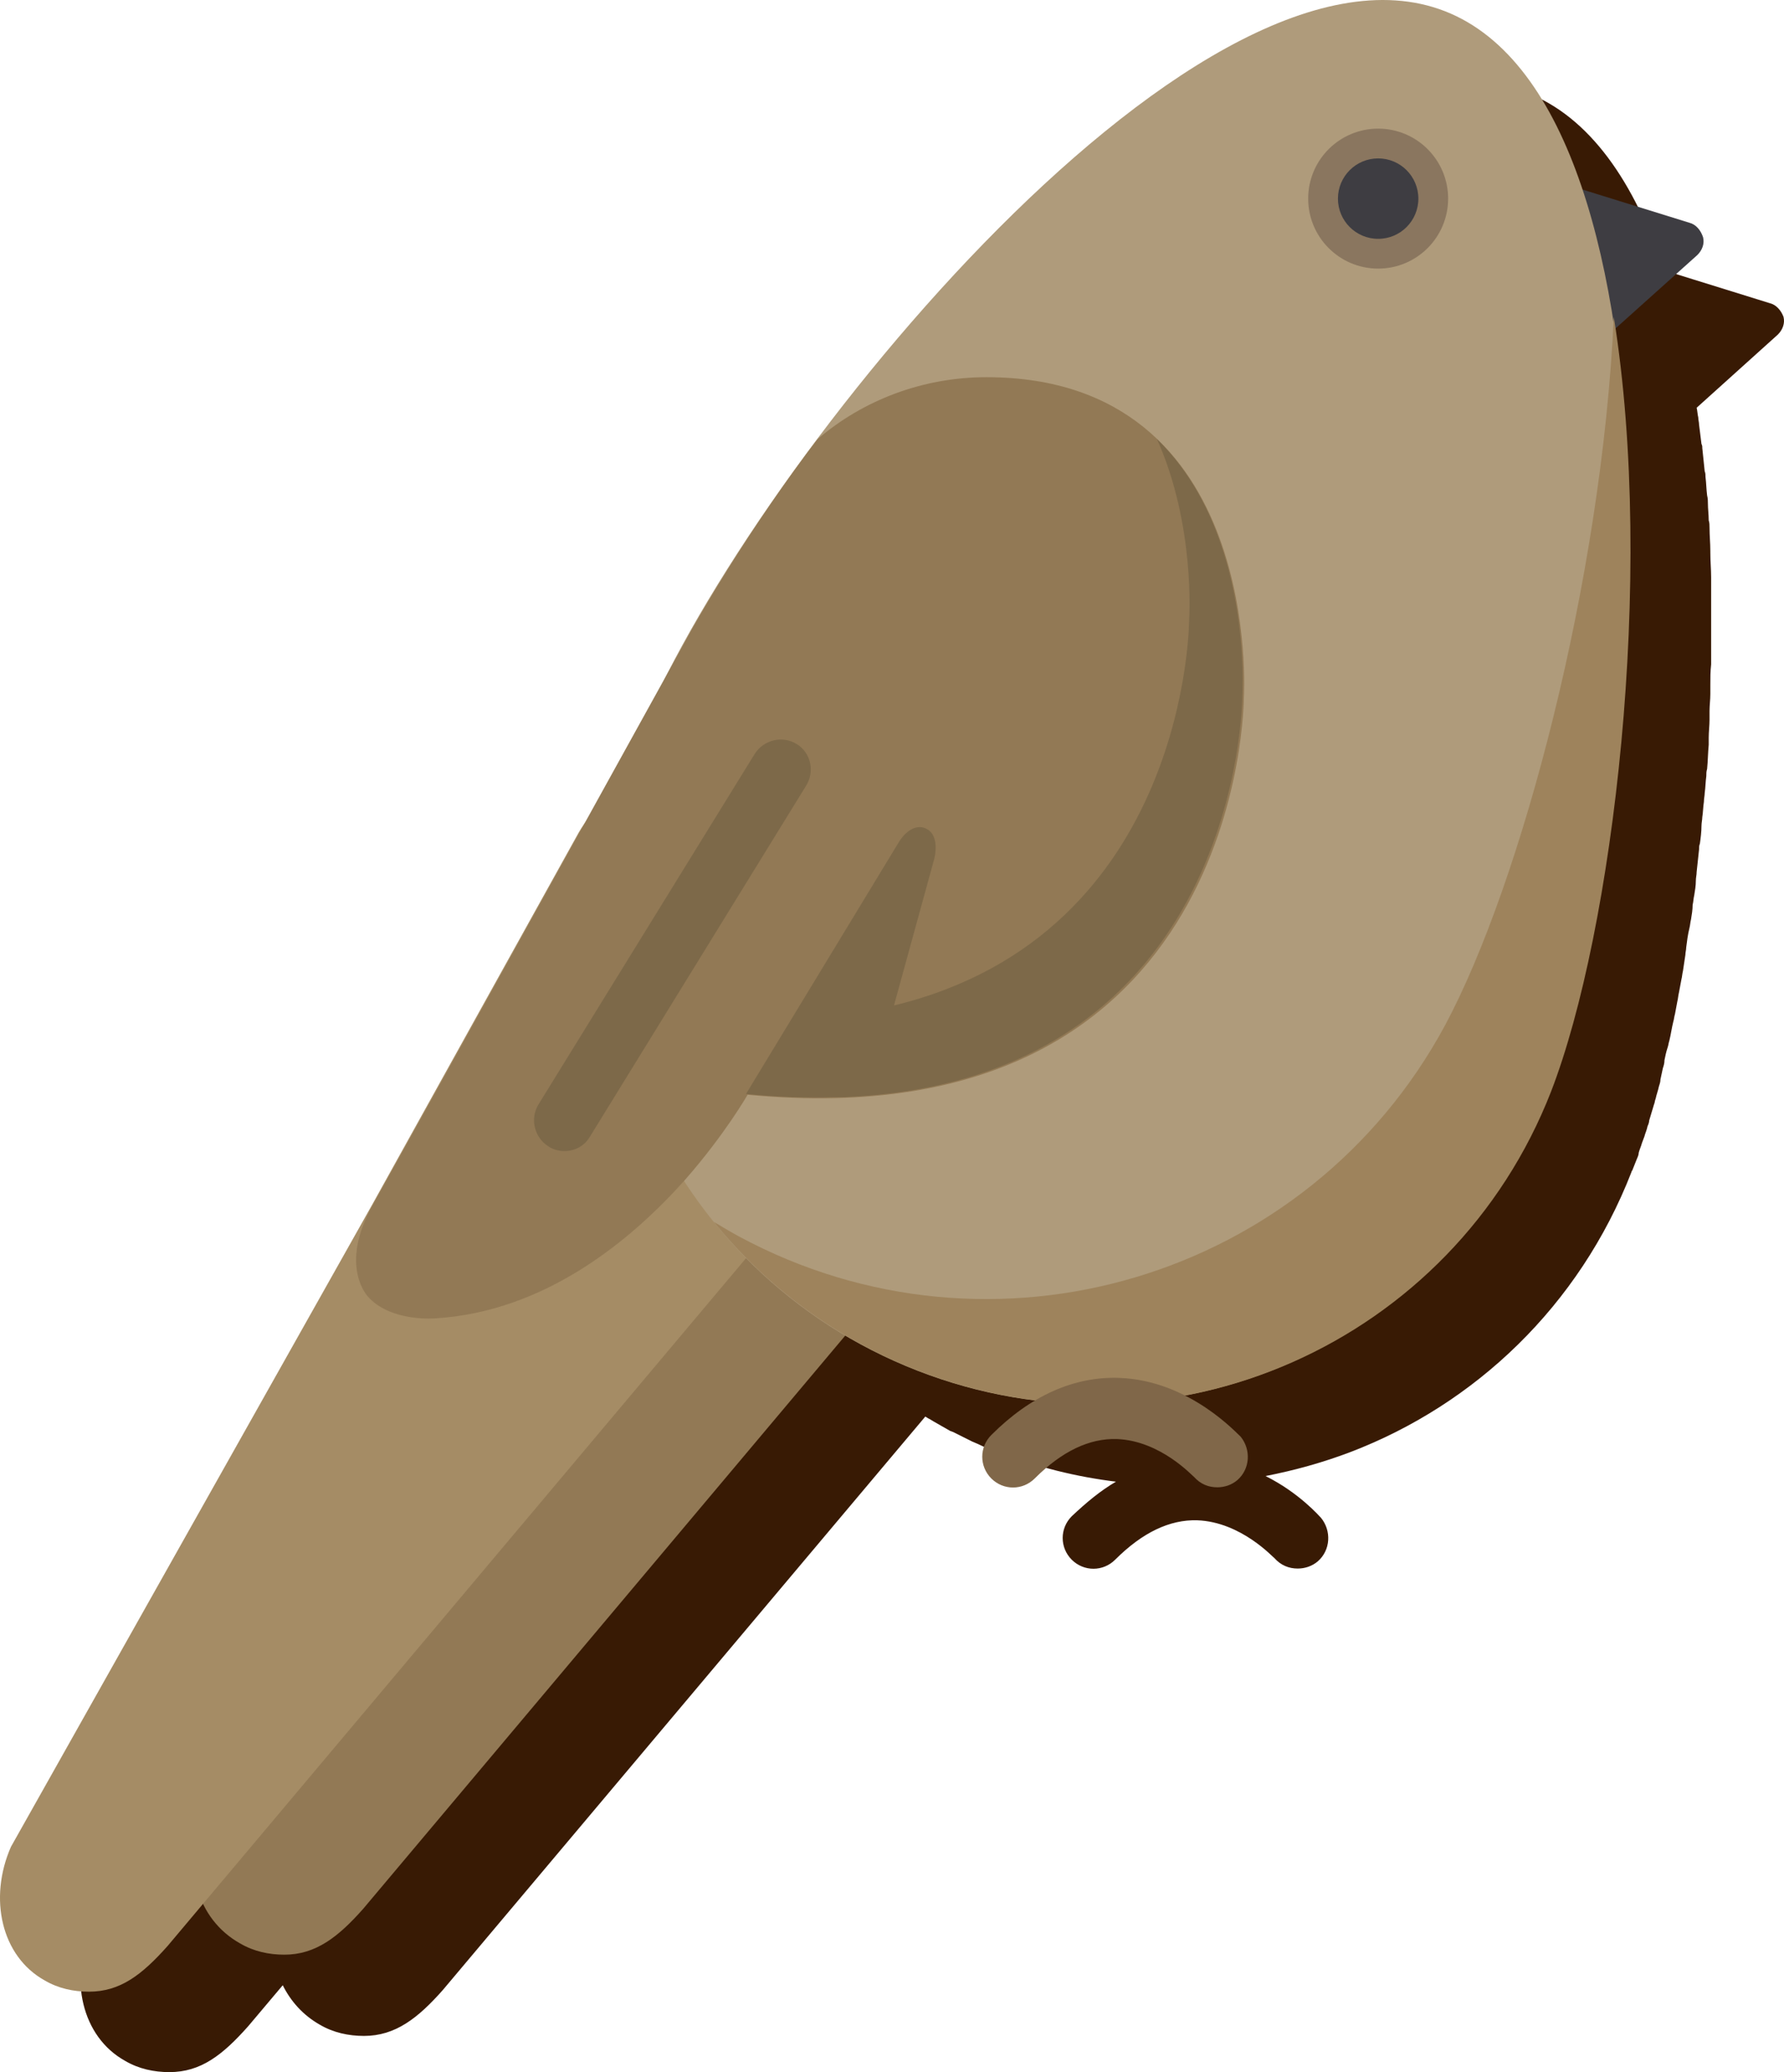 <?xml version="1.0" encoding="UTF-8" standalone="no"?>
<svg
   xmlns:dc="http://purl.org/dc/elements/1.1/"
   xmlns:cc="http://creativecommons.org/ns#"
   xmlns:rdf="http://www.w3.org/1999/02/22-rdf-syntax-ns#"
   xmlns:svg="http://www.w3.org/2000/svg"
   xmlns="http://www.w3.org/2000/svg"
   xml:space="preserve"
   enable-background="new 0 0 1400 980"
   viewBox="0 0 221.818 257.591"
   height="257.591"
   width="221.818"
   y="0px"
   x="0px"
   id="Layer_1"
   version="1.0"><defs
   id="defs267">
	
	
	
	
	
	
	
	

	
	
	
	
	
	
	
	
</defs>

<path
   d="m 220.056,37.691 -13.2,-4.1 c -3.6,-10.9 -9.2,-19.1 -17.1,-22.1 -21.6,-8.4 -55.2,22.8 -78.1,53.2 -0.3,0.4 -3.2,4.1 -7.2,10 -3.9,5.8 -7.4,11.4 -10.1,16.6 -2.4,4.3 -7,12.7 -12.3,22.3 0,0 0,0 0,0 l -25.8,46.2 -44.9,79.8 c -2.8,6.4 -1.2,13.6 4.2,16.6 1.7,1 3.6,1.4 5.5,1.4 3.9,0 6.6,-2.1 9.8,-5.7 l 4.3,-5.1 c 1,2 2.5,3.7 4.6,4.9 1.7,1 3.6,1.4 5.5,1.4 3.9,0 6.7,-2.2 9.8,-5.7 l 60,-71.3 c 0.1,0.1 0.2,0.1 0.3,0.2 0.2,0.1 0.4,0.2 0.7,0.4 0.7,0.4 1.4,0.8 2.1,1.2 0.1,0 0.2,0.1 0.3,0.1 0.8,0.4 1.6,0.8 2.4,1.2 0.2,0.1 0.5,0.2 0.7,0.3 0.8,0.4 1.6,0.7 2.4,1 0,0 0.1,0 0.1,0 4.9,1.9 9.8,3.1 14.7,3.7 -1.9,1.1 -3.7,2.6 -5.5,4.3 -1.5,1.5 -1.5,3.9 0,5.4 1.5,1.5 3.9,1.5 5.4,0 3.4,-3.4 6.8,-5 10.2,-4.9 5.5,0.2 9.5,4.7 9.6,4.7 0.8,0.9 1.8,1.3 2.9,1.3 0.9,0 1.8,-0.3 2.5,-0.9 1.6,-1.4 1.7,-3.8 0.4,-5.4 -0.2,-0.2 -2.7,-3.1 -6.9,-5.2 3.6,-0.7 7.2,-1.7 10.6,-3 15.4,-5.9 28.4,-18.1 34.9,-34.8 0,-0.1 0.1,-0.2 0.1,-0.2 0.2,-0.5 0.4,-1 0.6,-1.5 0.1,-0.2 0.2,-0.5 0.2,-0.7 0.1,-0.4 0.3,-0.8 0.4,-1.2 0.1,-0.3 0.2,-0.5 0.3,-0.8 0.1,-0.4 0.3,-0.8 0.4,-1.3 0.1,-0.2 0.2,-0.5 0.2,-0.7 0.2,-0.7 0.4,-1.3 0.6,-2 0.1,-0.2 0.1,-0.5 0.2,-0.7 0.1,-0.5 0.3,-1 0.4,-1.5 0.1,-0.3 0.2,-0.6 0.2,-0.9 0.1,-0.5 0.2,-0.9 0.3,-1.4 0.1,-0.3 0.2,-0.6 0.2,-1 0.1,-0.5 0.2,-1 0.4,-1.6 0.1,-0.3 0.1,-0.5 0.2,-0.8 0.2,-0.8 0.3,-1.6 0.5,-2.4 0.1,-0.3 0.1,-0.6 0.2,-0.9 0.1,-0.5 0.2,-1.1 0.3,-1.6 0.1,-0.4 0.1,-0.7 0.2,-1.1 0.1,-0.5 0.2,-1.1 0.3,-1.6 0.1,-0.4 0.1,-0.7 0.2,-1.1 0.1,-0.7 0.2,-1.3 0.3,-2 0,-0.3 0.1,-0.6 0.1,-0.9 0.1,-0.8 0.2,-1.6 0.4,-2.4 0.1,-0.4 0.1,-0.7 0.2,-1.1 0.1,-0.6 0.2,-1.2 0.2,-1.8 0.1,-0.4 0.1,-0.8 0.2,-1.2 0.1,-0.6 0.2,-1.2 0.2,-1.8 0,-0.4 0.1,-0.7 0.1,-1.1 0.1,-0.9 0.2,-1.9 0.3,-2.8 0,-0.2 0,-0.5 0.1,-0.7 0.1,-0.7 0.2,-1.5 0.2,-2.2 0,-0.4 0.1,-0.8 0.1,-1.1 0.1,-0.6 0.1,-1.3 0.2,-1.9 0,-0.4 0.1,-0.8 0.1,-1.1 0.1,-0.7 0.1,-1.4 0.2,-2.1 0,-0.3 0,-0.6 0.1,-0.9 0.1,-1 0.1,-2 0.2,-3 0,-0.3 0,-0.6 0,-0.9 0,-0.7 0.1,-1.5 0.1,-2.2 0,-0.4 0,-0.7 0,-1.1 0,-0.7 0.1,-1.4 0.1,-2.1 0,-0.4 0,-0.7 0,-1.1 0,-0.9 0,-1.7 0.1,-2.6 0,-0.2 0,-0.3 0,-0.5 0,-1 0,-2 0,-3.1 0,-0.3 0,-0.6 0,-0.9 0,-0.7 0,-1.5 0,-2.2 0,-0.3 0,-0.7 0,-1 0,-0.7 0,-1.5 0,-2.2 0,-0.3 0,-0.6 0,-0.9 0,-1 -0.1,-2 -0.1,-3.1 0,-0.1 0,-0.1 0,-0.2 0,-1 -0.1,-1.9 -0.1,-2.9 0,-0.3 0,-0.6 -0.1,-0.9 0,-0.7 -0.1,-1.4 -0.1,-2.1 0,-0.3 0,-0.6 -0.1,-1 -0.1,-0.8 -0.1,-1.5 -0.2,-2.3 0,-0.2 0,-0.5 -0.1,-0.7 -0.1,-1 -0.2,-2 -0.3,-2.9 0,-0.2 0,-0.3 -0.1,-0.5 -0.1,-0.8 -0.2,-1.6 -0.3,-2.4 0,-0.3 -0.1,-0.6 -0.1,-0.9 -0.1,-0.4 -0.1,-0.8 -0.2,-1.2 l 10.1,-9.1 c 0.6,-0.6 0.9,-1.4 0.7,-2.2 -0.3,-0.8 -0.9,-1.5 -1.7,-1.7 z"
   id="path6"
   style="fill:#381a04" />
<g
   transform="translate(-778.044,-166.209)"
   id="g82">
		<path
   d="m 897.7,248 c -5.4,-3 -12.3,-1.1 -15.3,4.3 l -78.8,140.2 c -3,5.4 -1.1,12.3 4.3,15.3 1.7,1 3.6,1.4 5.5,1.4 3.9,0 6.7,-2.2 9.8,-5.7 L 925.4,282 c 3.1,-5.4 -22.2,-31 -27.7,-34 z"
   id="path60"
   style="fill:#927955" />
		<path
   d="m 873.5,252.5 c -5.4,-3 -20.4,11.8 -23.5,17.2 l -25.7,46.3 -44.9,79.8 c -2.8,6.4 -1.2,13.6 4.2,16.6 1.7,1 3.6,1.4 5.5,1.4 3.9,0 6.6,-2.1 9.8,-5.7 L 901.1,286.6 c 3.2,-5.5 -22.1,-31 -27.6,-34.1 z"
   id="path62"
   style="fill:#a58c65" />
		<path
   d="m 988.1,193.9 -17.4,-5.4 c -0.8,-0.3 -1.7,-0.1 -2.3,0.5 -0.6,0.6 -0.9,1.4 -0.7,2.2 l 3.9,17.7 c 0.2,0.8 0.8,1.5 1.6,1.7 0.4,0.1 0.8,0.1 1.2,0.1 0.4,-0.1 0.8,-0.3 1.1,-0.6 l 13.6,-12.2 c 0.6,-0.6 0.9,-1.4 0.7,-2.2 -0.3,-0.9 -0.9,-1.6 -1.7,-1.8 z"
   id="path64"
   style="fill:#3e3d42" />
		<path
   d="m 957.7,167.6 c -31.3,-12.2 -88.1,59 -100.3,90.3 -12.2,31.3 3.4,66.5 34.7,78.7 31.3,12.2 66.5,-3.4 78.7,-34.7 C 983,270.6 989,179.8 957.7,167.6 Z"
   id="path66"
   style="fill:#af9b7b" />
		<path
   d="m 957.7,293.7 c -17,31.5 -56.3,43.2 -87.8,26.2 -1.1,-0.6 -2.1,-1.2 -3.1,-1.8 6.5,8 15.1,14.5 25.4,18.5 31.3,12.2 66.5,-3.4 78.7,-34.7 7.7,-19.9 13,-63.8 7.8,-96.3 -1.5,32.7 -11.5,70.4 -21,88.1 z"
   id="path68"
   style="fill:#9e835c" />
		<path
   d="m 900.7,213.1 c -8,0 -15.4,2.9 -21,7.7 0,0 -7.7,9.8 -15.5,23.4 0,0 -28,50.7 -39.8,71.8 -4.3,7.6 -0.6,11.4 -0.6,11.4 2.4,2.7 6.8,2.8 8.3,2.7 13.7,-0.8 24.4,-9.7 31.1,-17.2 5,-5.7 7.8,-10.6 7.8,-10.6 61.8,5.9 61.7,-49.4 61.7,-49.4 0,0 2.5,-39.8 -32,-39.8 z"
   id="path70"
   style="fill:#927955" />
		<path
   d="m 925.9,243.2 c 0,0 0,39.1 -36.7,48 l 5,-18.2 c 0,0 0.9,-3.2 -1.3,-3.9 -1.8,-0.5 -3.1,1.8 -3.1,1.8 l -19,31.3 c 3.9,0.4 7.6,0.5 11,0.4 v 0 c 0.2,0 0.4,0 0.6,0 0.1,0 0.3,0 0.4,0 49.7,-1.9 49.7,-49.8 49.7,-49.8 0,0 1.4,-20.4 -10.6,-32 4.8,10.7 4,22.4 4,22.4 z"
   id="path72"
   style="fill:#7d6949" />
		<path
   d="m 877.1,258.7 c -1.8,-1.1 -4.1,-0.5 -5.2,1.2 L 845,303.5 c -1.1,1.8 -0.5,4.1 1.2,5.2 0.6,0.4 1.3,0.6 2,0.6 1.3,0 2.5,-0.6 3.2,-1.8 L 878.2,264 c 1.2,-1.8 0.7,-4.2 -1.1,-5.3 z"
   id="path74"
   style="fill:#7d6949" />
		<path
   d="m 917.2,337.5 c -5.6,-0.2 -11,2.2 -15.9,7.1 -1.5,1.5 -1.5,3.9 0,5.4 1.5,1.5 3.9,1.5 5.4,0 3.4,-3.4 6.8,-5 10.2,-4.9 5.5,0.2 9.5,4.7 9.6,4.7 0.8,0.9 1.8,1.3 2.9,1.3 0.9,0 1.8,-0.3 2.5,-0.9 1.6,-1.4 1.7,-3.8 0.4,-5.4 -0.3,-0.2 -6.3,-7 -15.1,-7.3 z"
   id="path76"
   style="fill:#806749" />
		<circle
   cx="949.4"
   cy="190.9"
   r="8.7"
   id="circle78"
   style="fill:#8a765f" />
		<circle
   cx="949.4"
   cy="190.9"
   r="5"
   id="circle80"
   style="fill:#3e3d42" />
	</g>
</svg>
